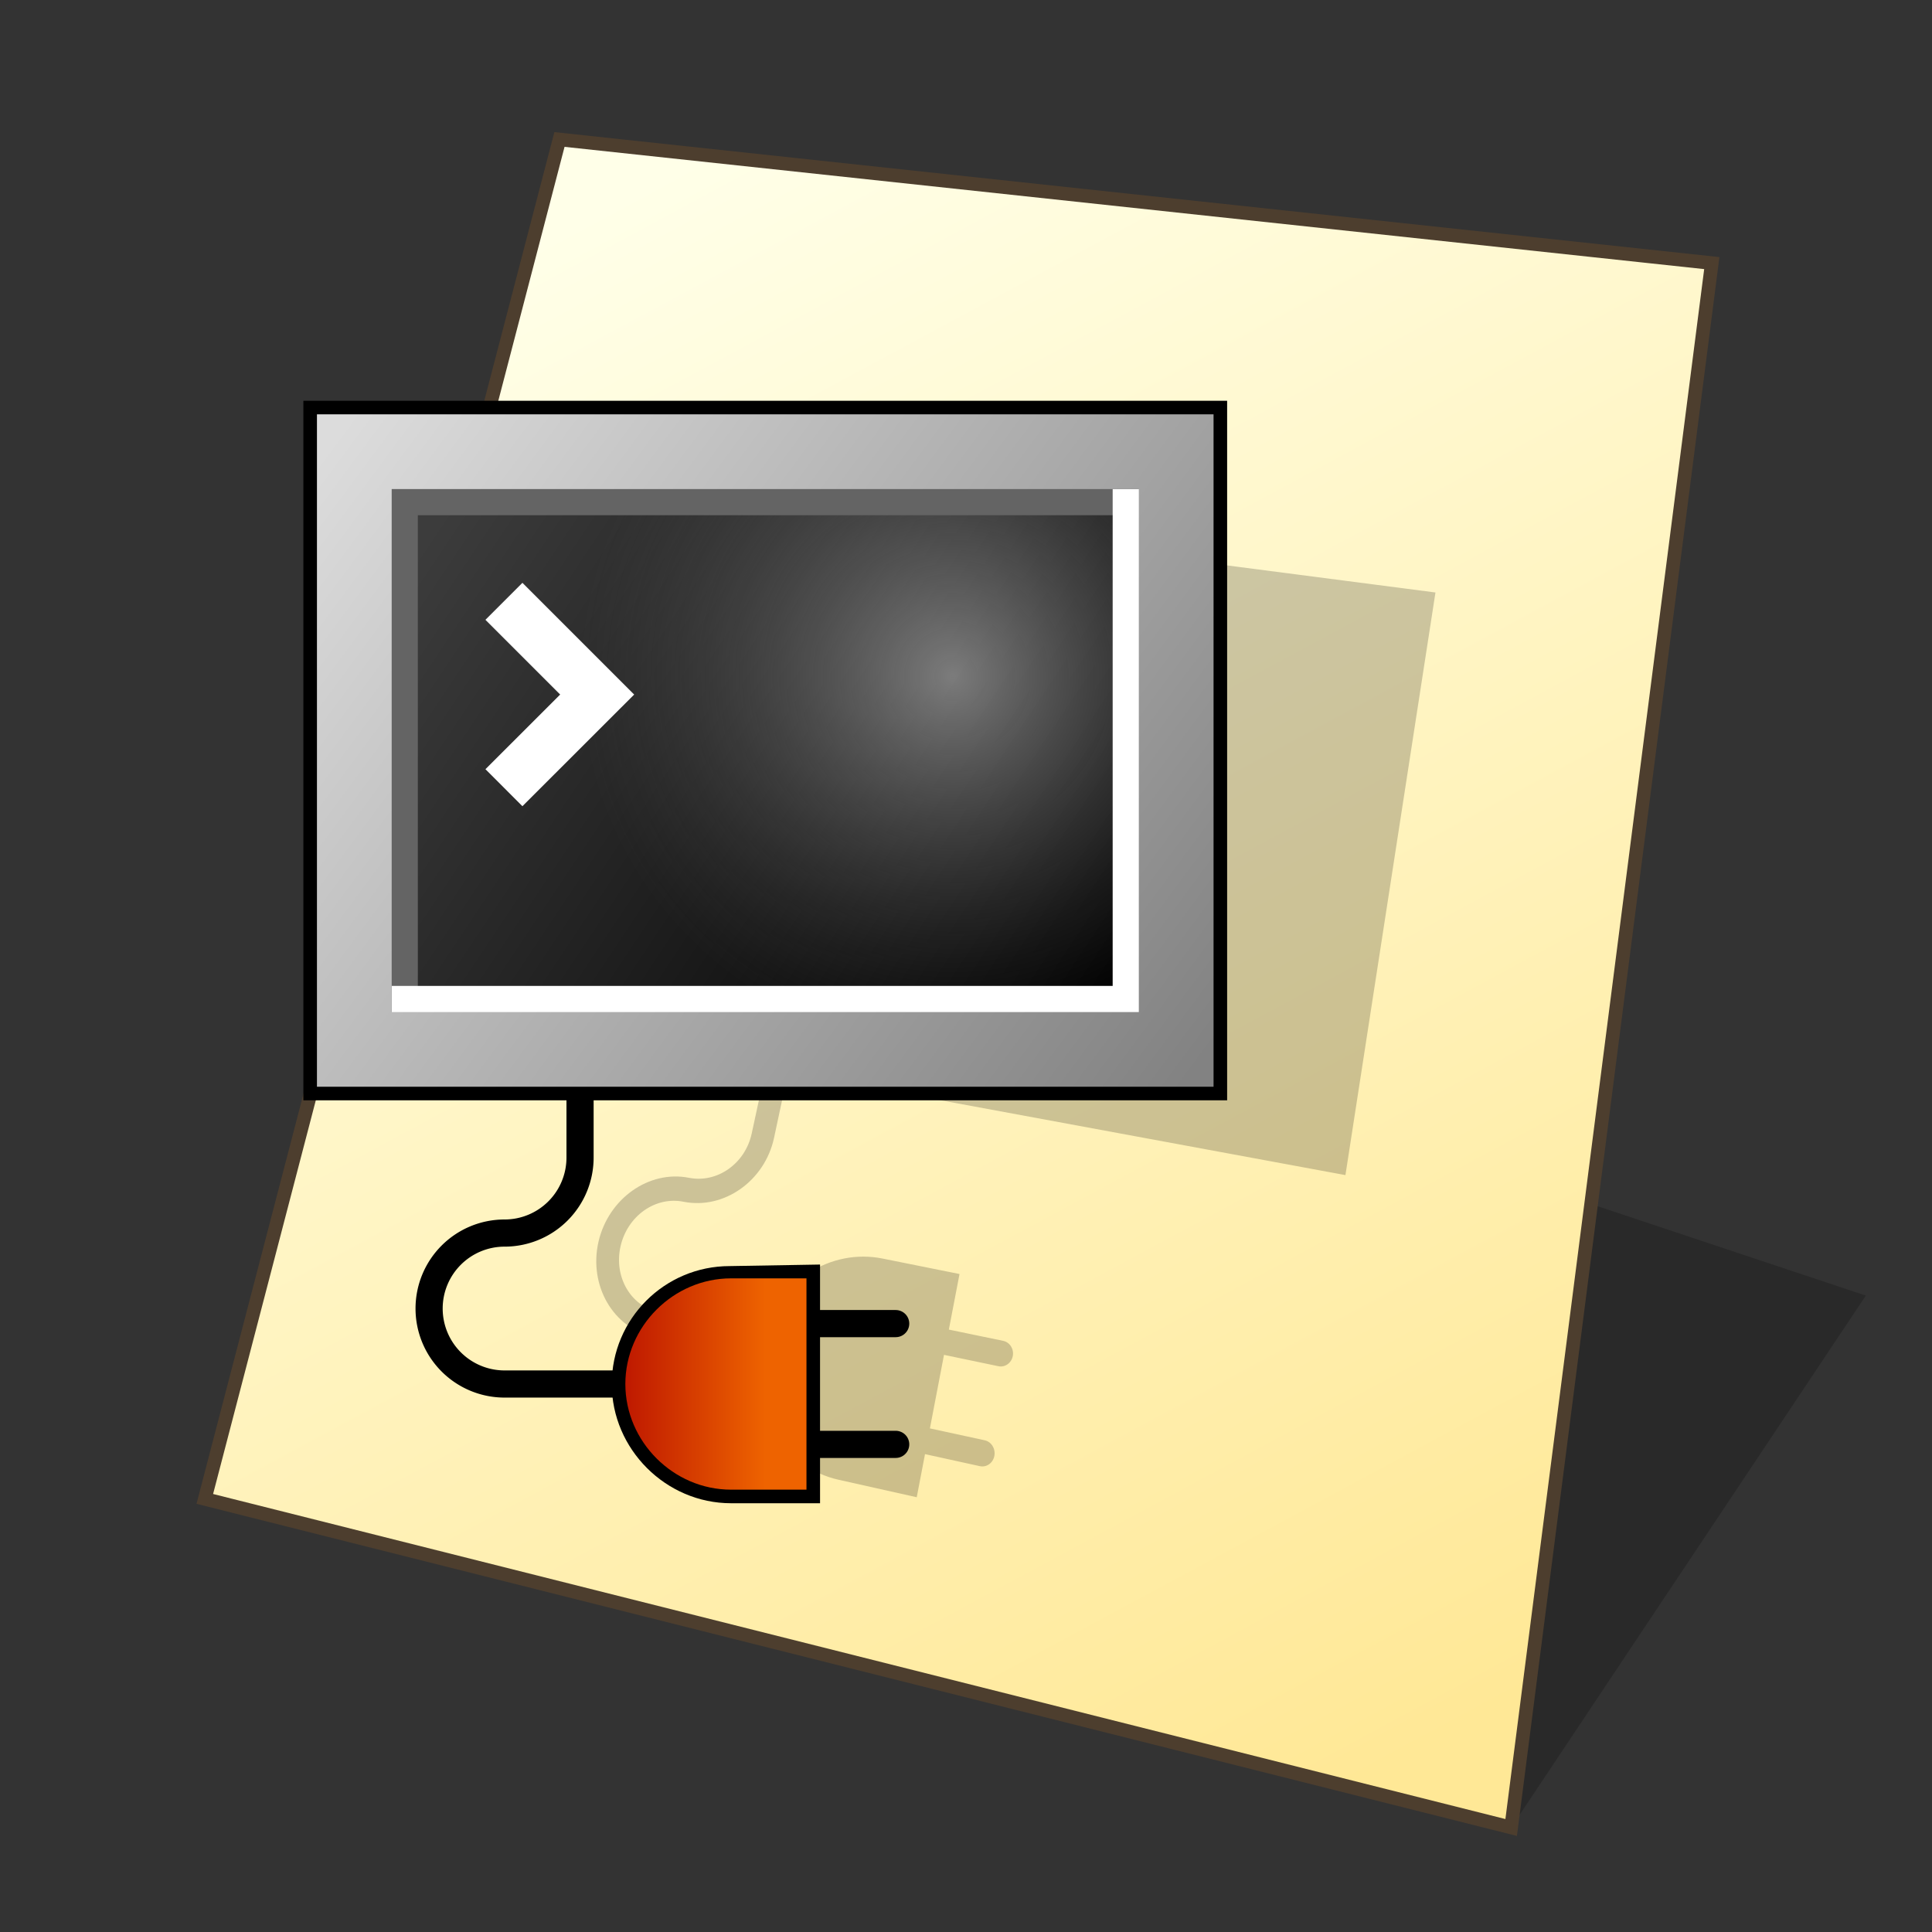 <?xml version="1.0" encoding="UTF-8" standalone="no"?>
<svg
   width="128"
   height="128"
   viewBox="0 0 33.867 33.867"
   version="1.1"
   id="svg958"
   inkscape:version="1.3 (0e150ed6c4, 2023-07-21)"
   sodipodi:docname="application-x-executable-script.svg"
   xmlns:inkscape="http://www.inkscape.org/namespaces/inkscape"
   xmlns:sodipodi="http://sodipodi.sourceforge.net/DTD/sodipodi-0.dtd"
   xmlns:xlink="http://www.w3.org/1999/xlink"
   xmlns="http://www.w3.org/2000/svg"
   xmlns:svg="http://www.w3.org/2000/svg"
   xmlns:rdf="http://www.w3.org/1999/02/22-rdf-syntax-ns#"
   xmlns:cc="http://creativecommons.org/ns#"
   xmlns:dc="http://purl.org/dc/elements/1.1/">
  <rect x="0" y="0" width="33.867" height="33.867" fill="#333333" stroke="none"/>
  <defs
     id="defs952">
    <inkscape:path-effect
       effect="perspective-envelope"
       up_left_point="-13.927,2.387"
       up_right_point="6.274,4.552"
       down_left_point="-20.143,26.216"
       down_right_point="2.757,31.976"
       id="path-effect14"
       is_visible="true"
       lpeversion="1"
       deform_type="perspective"
       horizontal_mirror="false"
       vertical_mirror="false"
       overflow_perspective="false" />
    <inkscape:path-effect
       effect="fillet_chamfer"
       id="path-effect13"
       is_visible="true"
       lpeversion="1"
       nodesatellites_param="F,0,0,1,0,0,0,1 @ F,0,0,1,0,1.323,0,1 @ F,0,0,1,0,1.323,0,1 @ F,0,0,1,0,1.323,0,1 @ F,0,1,1,0,0,0,1"
       radius="0"
       unit="px"
       method="auto"
       mode="F"
       chamfer_steps="1"
       flexible="false"
       use_knot_distance="true"
       apply_no_radius="true"
       apply_with_radius="true"
       only_selected="false"
       hide_knots="false" />
    <inkscape:path-effect
       effect="fillet_chamfer"
       id="path-effect9"
       is_visible="true"
       lpeversion="1"
       nodesatellites_param="F,0,0,1,0,1.852,0,1 @ F,0,0,1,0,1.852,0,1 @ F,0,0,1,0,0,0,1 @ F,0,0,1,0,0,0,1"
       radius="0"
       unit="px"
       method="auto"
       mode="F"
       chamfer_steps="1"
       flexible="false"
       use_knot_distance="true"
       apply_no_radius="true"
       apply_with_radius="true"
       only_selected="false"
       hide_knots="false" />
    <inkscape:path-effect
       effect="fillet_chamfer"
       id="path-effect7"
       is_visible="true"
       lpeversion="1"
       nodesatellites_param="F,0,0,1,0,1.852,0,1 @ F,0,0,1,0,1.852,0,1 @ F,0,0,1,0,0,0,1 @ F,0,0,1,0,0,0,1"
       radius="0"
       unit="px"
       method="auto"
       mode="F"
       chamfer_steps="1"
       flexible="false"
       use_knot_distance="true"
       apply_no_radius="true"
       apply_with_radius="true"
       only_selected="false"
       hide_knots="false" />
    <inkscape:path-effect
       effect="fillet_chamfer"
       id="path-effect6"
       is_visible="true"
       lpeversion="1"
       nodesatellites_param="F,0,1,1,0,0,0,1 @ F,0,0,1,0,1.323,0,1 @ F,0,0,1,0,1.323,0,1 @ F,0,0,1,0,1.323,0,1 @ F,0,0,1,0,0,0,1"
       radius="0"
       unit="px"
       method="auto"
       mode="F"
       chamfer_steps="1"
       flexible="false"
       use_knot_distance="true"
       apply_no_radius="true"
       apply_with_radius="true"
       only_selected="false"
       hide_knots="false" />
    <inkscape:path-effect
       effect="fillet_chamfer"
       id="path-effect1"
       is_visible="true"
       lpeversion="1"
       nodesatellites_param="F,0,0,1,0,0,0,1 @ F,0,0,1,0,0,0,1 @ F,0,0,1,0,1.058,0,1 @ F,0,0,1,0,1.058,0,1 @ F,0,0,1,0,1.058,0,1 @ F,0,0,1,0,0,0,1"
       radius="0"
       unit="px"
       method="auto"
       mode="F"
       chamfer_steps="1"
       flexible="false"
       use_knot_distance="true"
       apply_no_radius="true"
       apply_with_radius="true"
       only_selected="false"
       hide_knots="false" />
    <linearGradient
       id="linearGradient1617"
       inkscape:collect="always">
      <stop
         id="stop1613"
         offset="0"
         style="stop-color:#ffffe8;stop-opacity:1" />
      <stop
         id="stop1615"
         offset="1"
         style="stop-color:#ffe896;stop-opacity:1" />
    </linearGradient>
    <linearGradient
       gradientTransform="matrix(0.979,0,0,0.979,0.481,0.374)"
       gradientUnits="userSpaceOnUse"
       y2="30.692"
       x2="25.4"
       y1="3.175"
       x1="10.583"
       id="linearGradient1619"
       xlink:href="#linearGradient1617"
       inkscape:collect="always" />
    <inkscape:path-effect
       effect="perspective-envelope"
       up_left_point="-30.692,2.117"
       up_right_point="-5.292,2.117"
       down_left_point="-30.692,31.75"
       down_right_point="-5.292,31.75"
       id="path-effect16-5"
       is_visible="true"
       lpeversion="1"
       deform_type="perspective"
       horizontal_mirror="false"
       vertical_mirror="false"
       overflow_perspective="false" />
    <linearGradient
       y2="287.283"
       x2="14.389"
       y1="282.179"
       x1="6.733"
       gradientTransform="matrix(1.54,0,0,1.54,-2.844,-426.906)"
       gradientUnits="userSpaceOnUse"
       id="linearGradient2567"
       xlink:href="#linearGradient5818"
       inkscape:collect="always" />
    <linearGradient
       inkscape:collect="always"
       id="linearGradient5818">
      <stop
         style="stop-color:#3c3c3c;stop-opacity:1"
         offset="0"
         id="stop5814" />
      <stop
         style="stop-color:#000000;stop-opacity:1"
         offset="1"
         id="stop5816" />
    </linearGradient>
    <radialGradient
       r="1.323"
       fy="293.787"
       fx="2.514"
       cy="293.787"
       cx="2.514"
       gradientTransform="matrix(4.95,0,0,4.95,4.247,-1444.104)"
       gradientUnits="userSpaceOnUse"
       id="radialGradient2569"
       xlink:href="#linearGradient5954"
       inkscape:collect="always" />
    <linearGradient
       id="linearGradient5954"
       inkscape:collect="always">
      <stop
         id="stop5950"
         offset="0"
         style="stop-color:#ffffff;stop-opacity:0.435" />
      <stop
         id="stop5952"
         offset="1"
         style="stop-color:#787878;stop-opacity:0" />
    </linearGradient>
    <linearGradient
       y2="288.39"
       x2="15.515"
       y1="281.065"
       x1="5.605"
       gradientTransform="matrix(1.52,0,0,1.52,-2.636,-421.29)"
       gradientUnits="userSpaceOnUse"
       id="linearGradient2571"
       xlink:href="#linearGradient5093-3"
       inkscape:collect="always" />
    <linearGradient
       id="linearGradient5093-3"
       inkscape:collect="always">
      <stop
         id="stop5089"
         offset="0"
         style="stop-color:#dcdcdc;stop-opacity:1" />
      <stop
         id="stop5091"
         offset="1"
         style="stop-color:#828282;stop-opacity:1" />
    </linearGradient>
    <linearGradient
       y2="291.159"
       x2="4.768"
       y1="291.159"
       x1="2.874"
       gradientTransform="matrix(1.729,0,0,1.729,5.172,-480.707)"
       gradientUnits="userSpaceOnUse"
       id="linearGradient2573"
       xlink:href="#linearGradient5865"
       inkscape:collect="always" />
    <linearGradient
       id="linearGradient5865"
       inkscape:collect="always">
      <stop
         id="stop5861"
         offset="0"
         style="stop-color:#af0000;stop-opacity:1" />
      <stop
         id="stop5863"
         offset="1"
         style="stop-color:#ee6300;stop-opacity:1" />
    </linearGradient>
  </defs>
  <sodipodi:namedview
     inkscape:bbox-nodes="true"
     inkscape:snap-bbox-edge-midpoints="false"
     inkscape:bbox-paths="false"
     inkscape:snap-bbox="true"
     inkscape:snap-grids="false"
     units="px"
     showgrid="false"
     inkscape:document-rotation="0"
     inkscape:current-layer="layer1"
     inkscape:document-units="px"
     inkscape:cy="61.5"
     inkscape:cx="1.125"
     inkscape:zoom="4"
     inkscape:pageshadow="2"
     inkscape:pageopacity="0.0"
     borderopacity="1.0"
     bordercolor="#666666"
     pagecolor="#ffffff"
     id="base"
     inkscape:pagecheckerboard="0"
     showguides="false"
     inkscape:guide-bbox="true"
     guidetolerance="10000"
     inkscape:snap-tangential="true"
     inkscape:snap-perpendicular="true"
     inkscape:window-width="1920"
     inkscape:window-height="1119"
     inkscape:window-x="0"
     inkscape:window-y="0"
     inkscape:window-maximized="1"
     inkscape:snap-to-guides="false"
     inkscape:snap-intersection-paths="false"
     inkscape:snap-bbox-midpoints="false"
     inkscape:snap-nodes="true"
     inkscape:object-paths="false"
     inkscape:showpageshadow="2"
     inkscape:deskcolor="#d1d1d1">
    <inkscape:grid
       id="grid1521"
       type="xygrid"
       empcolor="#ff2624"
       empopacity="0.2"
       originx="0"
       originy="0"
       spacingy="0.265"
       spacingx="0.265"
       units="px"
       visible="false"
       empspacing="4" />
    <sodipodi:guide
       position="6.536,12.172"
       orientation="0,-1"
       id="guide846"
       inkscape:locked="false" />
    <sodipodi:guide
       position="4.763,13.799"
       orientation="1,0"
       id="guide848"
       inkscape:locked="false" />
    <sodipodi:guide
       position="4.763,29.105"
       orientation="0,-1"
       id="guide1"
       inkscape:locked="false" />
    <sodipodi:guide
       position="21.696,30.956"
       orientation="1,0"
       id="guide2"
       inkscape:locked="false" />
  </sodipodi:namedview>
  <g
     id="layer1"
     inkscape:groupmode="layer"
     inkscape:label="Layer 1">
    <path
       style="fill:#000000;fill-opacity:0.196;stroke:none;stroke-width:0.725;stroke-miterlimit:4;stroke-dasharray:none;stroke-opacity:1;paint-order:markers stroke fill"
       d="M 26.49,32.035 32.707,22.711 26.49,20.639 Z"
       id="path1768"
       inkscape:connector-curvature="0"
       sodipodi:nodetypes="cccc" />
    <path
       sodipodi:nodetypes="ccccc"
       id="path1611"
       d="M 9.806,2.447 30.006,4.613 26.49,32.037 3.589,26.276 Z"
       style="fill:url(#linearGradient1619);fill-opacity:1;stroke:none;stroke-width:0.44;stroke-linecap:butt;stroke-linejoin:miter;stroke-miterlimit:4;stroke-dasharray:none;stroke-opacity:1" />
    <path
       style="fill:none;stroke:#4d3e2e;stroke-width:0.238;stroke-linecap:butt;stroke-linejoin:miter;stroke-miterlimit:4;stroke-dasharray:none;stroke-opacity:1"
       d="M 9.807,2.445 30.007,4.612 26.49,32.035 3.59,26.275 Z"
       id="path1553"
       sodipodi:nodetypes="ccccc" />
    <g
       id="path3">
      <path
         style="color:#000000;fill:#ee6300;stroke-linecap:round;-inkscape-stroke:none;paint-order:markers stroke fill"
         d="m -10.583,34.396 h 1.587"
         id="path11" />
    </g>
    <g
       id="path4">
      <path
         style="color:#000000;fill:#ee6300;stroke-linecap:round;-inkscape-stroke:none;paint-order:markers stroke fill"
         d="m -10.583,36.248 h 1.587"
         id="path13" />
    </g>
    <path
       id="path2"
       style="fill:#000000;fill-opacity:0.2;stroke:none;stroke-width:1.13;stroke-linecap:round;stroke-miterlimit:4;stroke-dasharray:none;stroke-opacity:1;paint-order:markers stroke fill"
       d="m 12.422,8.731 -2.216,9.395 3.219,0.595 -0.248,1.149 c -0.114,0.528 -0.605,0.874 -1.1,0.776 -0.702,-0.138 -1.412,0.364 -1.586,1.122 -0.175,0.764 0.257,1.515 0.968,1.667 l 1.81,0.386 c -0.101,0.983 0.501,1.91 1.429,2.118 l 1.372,0.307 0.145,-0.756 0.961,0.211 c 0.117,0.026 0.232,-0.055 0.255,-0.181 0.023,-0.126 -0.053,-0.248 -0.171,-0.273 l -0.959,-0.208 0.247,-1.289 0.953,0.199 c 0.116,0.025 0.23,-0.056 0.253,-0.179 0.023,-0.123 -0.053,-0.242 -0.17,-0.266 l -0.951,-0.197 0.187,-0.974 -1.348,-0.271 c -0.912,-0.184 -1.814,0.397 -2.113,1.322 l -1.806,-0.381 c -0.498,-0.105 -0.796,-0.62 -0.675,-1.156 0.121,-0.533 0.611,-0.88 1.104,-0.781 0.709,0.141 1.425,-0.365 1.587,-1.121 l 0.246,-1.152 9.77,1.806 1.578,-10.213 z"
       sodipodi:nodetypes="cccsssscsccccccccccccscsssscccc" />
    <g
       id="g14"
       transform="translate(0,1.707)">
      <path
         sodipodi:nodetypes="ccccc"
         inkscape:connector-curvature="0"
         id="path2541"
         d="M 10.962,22.554 H 8.845 A 1.323,1.323 0 0 1 7.522,21.231 1.323,1.323 0 0 1 8.845,19.908 1.323,1.323 0 0 0 10.168,18.585 v -1.587"
         style="fill:none;fill-opacity:0.894;stroke:#000000;stroke-width:0.476;stroke-linecap:round;stroke-miterlimit:4;stroke-dasharray:none;stroke-opacity:1;paint-order:markers stroke fill" />
      <path
         id="path2543"
         sodipodi:nodetypes="ccccc"
         inkscape:connector-curvature="0"
         d="M 5.556,5.556 H 21.273 V 17.343 H 5.556 Z"
         style="fill:none;fill-opacity:0.894;stroke:#000000;stroke-width:0.476;stroke-linecap:round;stroke-miterlimit:4;stroke-dasharray:none;stroke-opacity:1;paint-order:markers stroke fill" />
      <path
         sodipodi:nodetypes="ccccc"
         inkscape:connector-curvature="0"
         id="path2545"
         d="M 6.866,6.866 H 19.963 V 16.034 H 6.866 Z"
         style="color:#000000;font-style:normal;font-variant:normal;font-weight:normal;font-stretch:normal;font-size:medium;line-height:normal;font-family:sans-serif;font-variant-ligatures:normal;font-variant-position:normal;font-variant-caps:normal;font-variant-numeric:normal;font-variant-alternates:normal;font-feature-settings:normal;text-indent:0;text-align:start;text-decoration:none;text-decoration-line:none;text-decoration-style:solid;text-decoration-color:#000000;letter-spacing:normal;word-spacing:normal;text-transform:none;writing-mode:lr-tb;direction:ltr;text-orientation:mixed;dominant-baseline:auto;baseline-shift:baseline;text-anchor:start;white-space:normal;shape-padding:0;clip-rule:nonzero;display:inline;overflow:visible;visibility:visible;isolation:auto;mix-blend-mode:normal;color-interpolation:sRGB;color-interpolation-filters:linearRGB;solid-color:#000000;solid-opacity:1;vector-effect:none;fill:url(#linearGradient2567);fill-opacity:1;fill-rule:nonzero;stroke:none;stroke-width:1.629;stroke-linecap:round;stroke-linejoin:miter;stroke-miterlimit:4;stroke-dasharray:none;stroke-dashoffset:0;stroke-opacity:1;paint-order:markers stroke fill;color-rendering:auto;image-rendering:auto;shape-rendering:auto;text-rendering:auto;enable-background:accumulate" />
      <path
         style="color:#000000;font-style:normal;font-variant:normal;font-weight:normal;font-stretch:normal;font-size:medium;line-height:normal;font-family:sans-serif;font-variant-ligatures:normal;font-variant-position:normal;font-variant-caps:normal;font-variant-numeric:normal;font-variant-alternates:normal;font-feature-settings:normal;text-indent:0;text-align:start;text-decoration:none;text-decoration-line:none;text-decoration-style:solid;text-decoration-color:#000000;letter-spacing:normal;word-spacing:normal;text-transform:none;writing-mode:lr-tb;direction:ltr;text-orientation:mixed;dominant-baseline:auto;baseline-shift:baseline;text-anchor:start;white-space:normal;shape-padding:0;clip-rule:nonzero;display:inline;overflow:visible;visibility:visible;isolation:auto;mix-blend-mode:normal;color-interpolation:sRGB;color-interpolation-filters:linearRGB;solid-color:#000000;solid-opacity:1;vector-effect:none;fill:url(#radialGradient2569);fill-opacity:1;fill-rule:nonzero;stroke:none;stroke-width:1.629;stroke-linecap:round;stroke-linejoin:miter;stroke-miterlimit:4;stroke-dasharray:none;stroke-dashoffset:0;stroke-opacity:1;paint-order:markers stroke fill;color-rendering:auto;image-rendering:auto;shape-rendering:auto;text-rendering:auto;enable-background:accumulate"
         d="M 6.866,6.866 H 19.963 V 16.013 H 6.866 Z"
         id="path2547"
         inkscape:connector-curvature="0"
         sodipodi:nodetypes="ccccc" />
      <path
         sodipodi:nodetypes="ccc"
         inkscape:connector-curvature="0"
         id="path2549"
         d="M 6.866,16.361 V 6.866 H 20.29"
         style="fill:none;fill-opacity:0.435;stroke:#646464;stroke-width:0.917;stroke-miterlimit:4;stroke-dasharray:none;stroke-opacity:1;paint-order:markers stroke fill" />
      <path
         inkscape:connector-curvature="0"
         id="path2551"
         d="M 6.866,16.034 H 19.963 V 6.866"
         style="fill:none;fill-opacity:0.435;stroke:#ffffff;stroke-width:0.917;stroke-miterlimit:4;stroke-dasharray:none;stroke-opacity:1;paint-order:markers stroke fill" />
      <path
         sodipodi:nodetypes="cccccccccc"
         inkscape:connector-curvature="0"
         id="path2553"
         d="M 5.556,5.556 V 17.343 H 21.273 V 5.556 Z m 1.31,1.31 H 19.963 V 16.034 H 6.866 Z"
         style="fill:url(#linearGradient2571);fill-opacity:1;stroke:none;stroke-width:1.126;stroke-linecap:round;stroke-miterlimit:4;stroke-dasharray:none;stroke-opacity:1;paint-order:markers stroke fill" />
      <path
         inkscape:connector-curvature="0"
         id="path2555"
         d="m 13.872,21.495 h 1.829"
         style="fill:#ee6300;fill-opacity:1;stroke:#000000;stroke-width:0.476;stroke-linecap:round;stroke-miterlimit:4;stroke-dasharray:none;stroke-opacity:1;paint-order:markers stroke fill"
         sodipodi:nodetypes="cc" />
      <path
         sodipodi:nodetypes="cccccc"
         inkscape:connector-curvature="0"
         id="path2557"
         d="m 12.814,24.406 c -1.01,0 -1.852,-0.842 -1.852,-1.852 2e-6,-1.01 0.819,-1.829 1.829,-1.829 l 1.346,-0.023 v 3.704 z"
         style="fill:none;fill-opacity:0.894;stroke:#000000;stroke-width:0.476;stroke-linecap:round;stroke-miterlimit:4;stroke-dasharray:none;stroke-opacity:1;paint-order:markers stroke fill" />
      <path
         inkscape:connector-curvature="0"
         id="path2559"
         d="m 13.872,23.612 h 1.829"
         style="fill:#ee6300;fill-opacity:1;stroke:#000000;stroke-width:0.476;stroke-linecap:round;stroke-miterlimit:4;stroke-dasharray:none;stroke-opacity:1;paint-order:markers stroke fill"
         sodipodi:nodetypes="cc" />
      <path
         sodipodi:nodetypes="cccccc"
         inkscape:connector-curvature="0"
         id="path2561"
         d="m 12.814,20.702 c -1.01,0 -1.852,0.842 -1.852,1.852 -5e-6,1.01 0.842,1.852 1.852,1.852 h 1.323 v -3.704 z"
         style="fill:url(#linearGradient2573);fill-opacity:1;stroke:none;stroke-width:1.281;stroke-linecap:round;stroke-miterlimit:4;stroke-dasharray:none;stroke-opacity:1;paint-order:markers stroke fill" />
      <path
         sodipodi:nodetypes="ccc"
         inkscape:connector-curvature="0"
         id="path2563"
         d="M 9.158,11.777 10.468,10.468 9.158,9.158"
         style="fill:none;fill-opacity:1;stroke:#ffffff;stroke-width:0.917;stroke-linecap:square;stroke-miterlimit:4;stroke-dasharray:none;stroke-opacity:1;paint-order:markers stroke fill" />
    </g>
  </g>
</svg>
